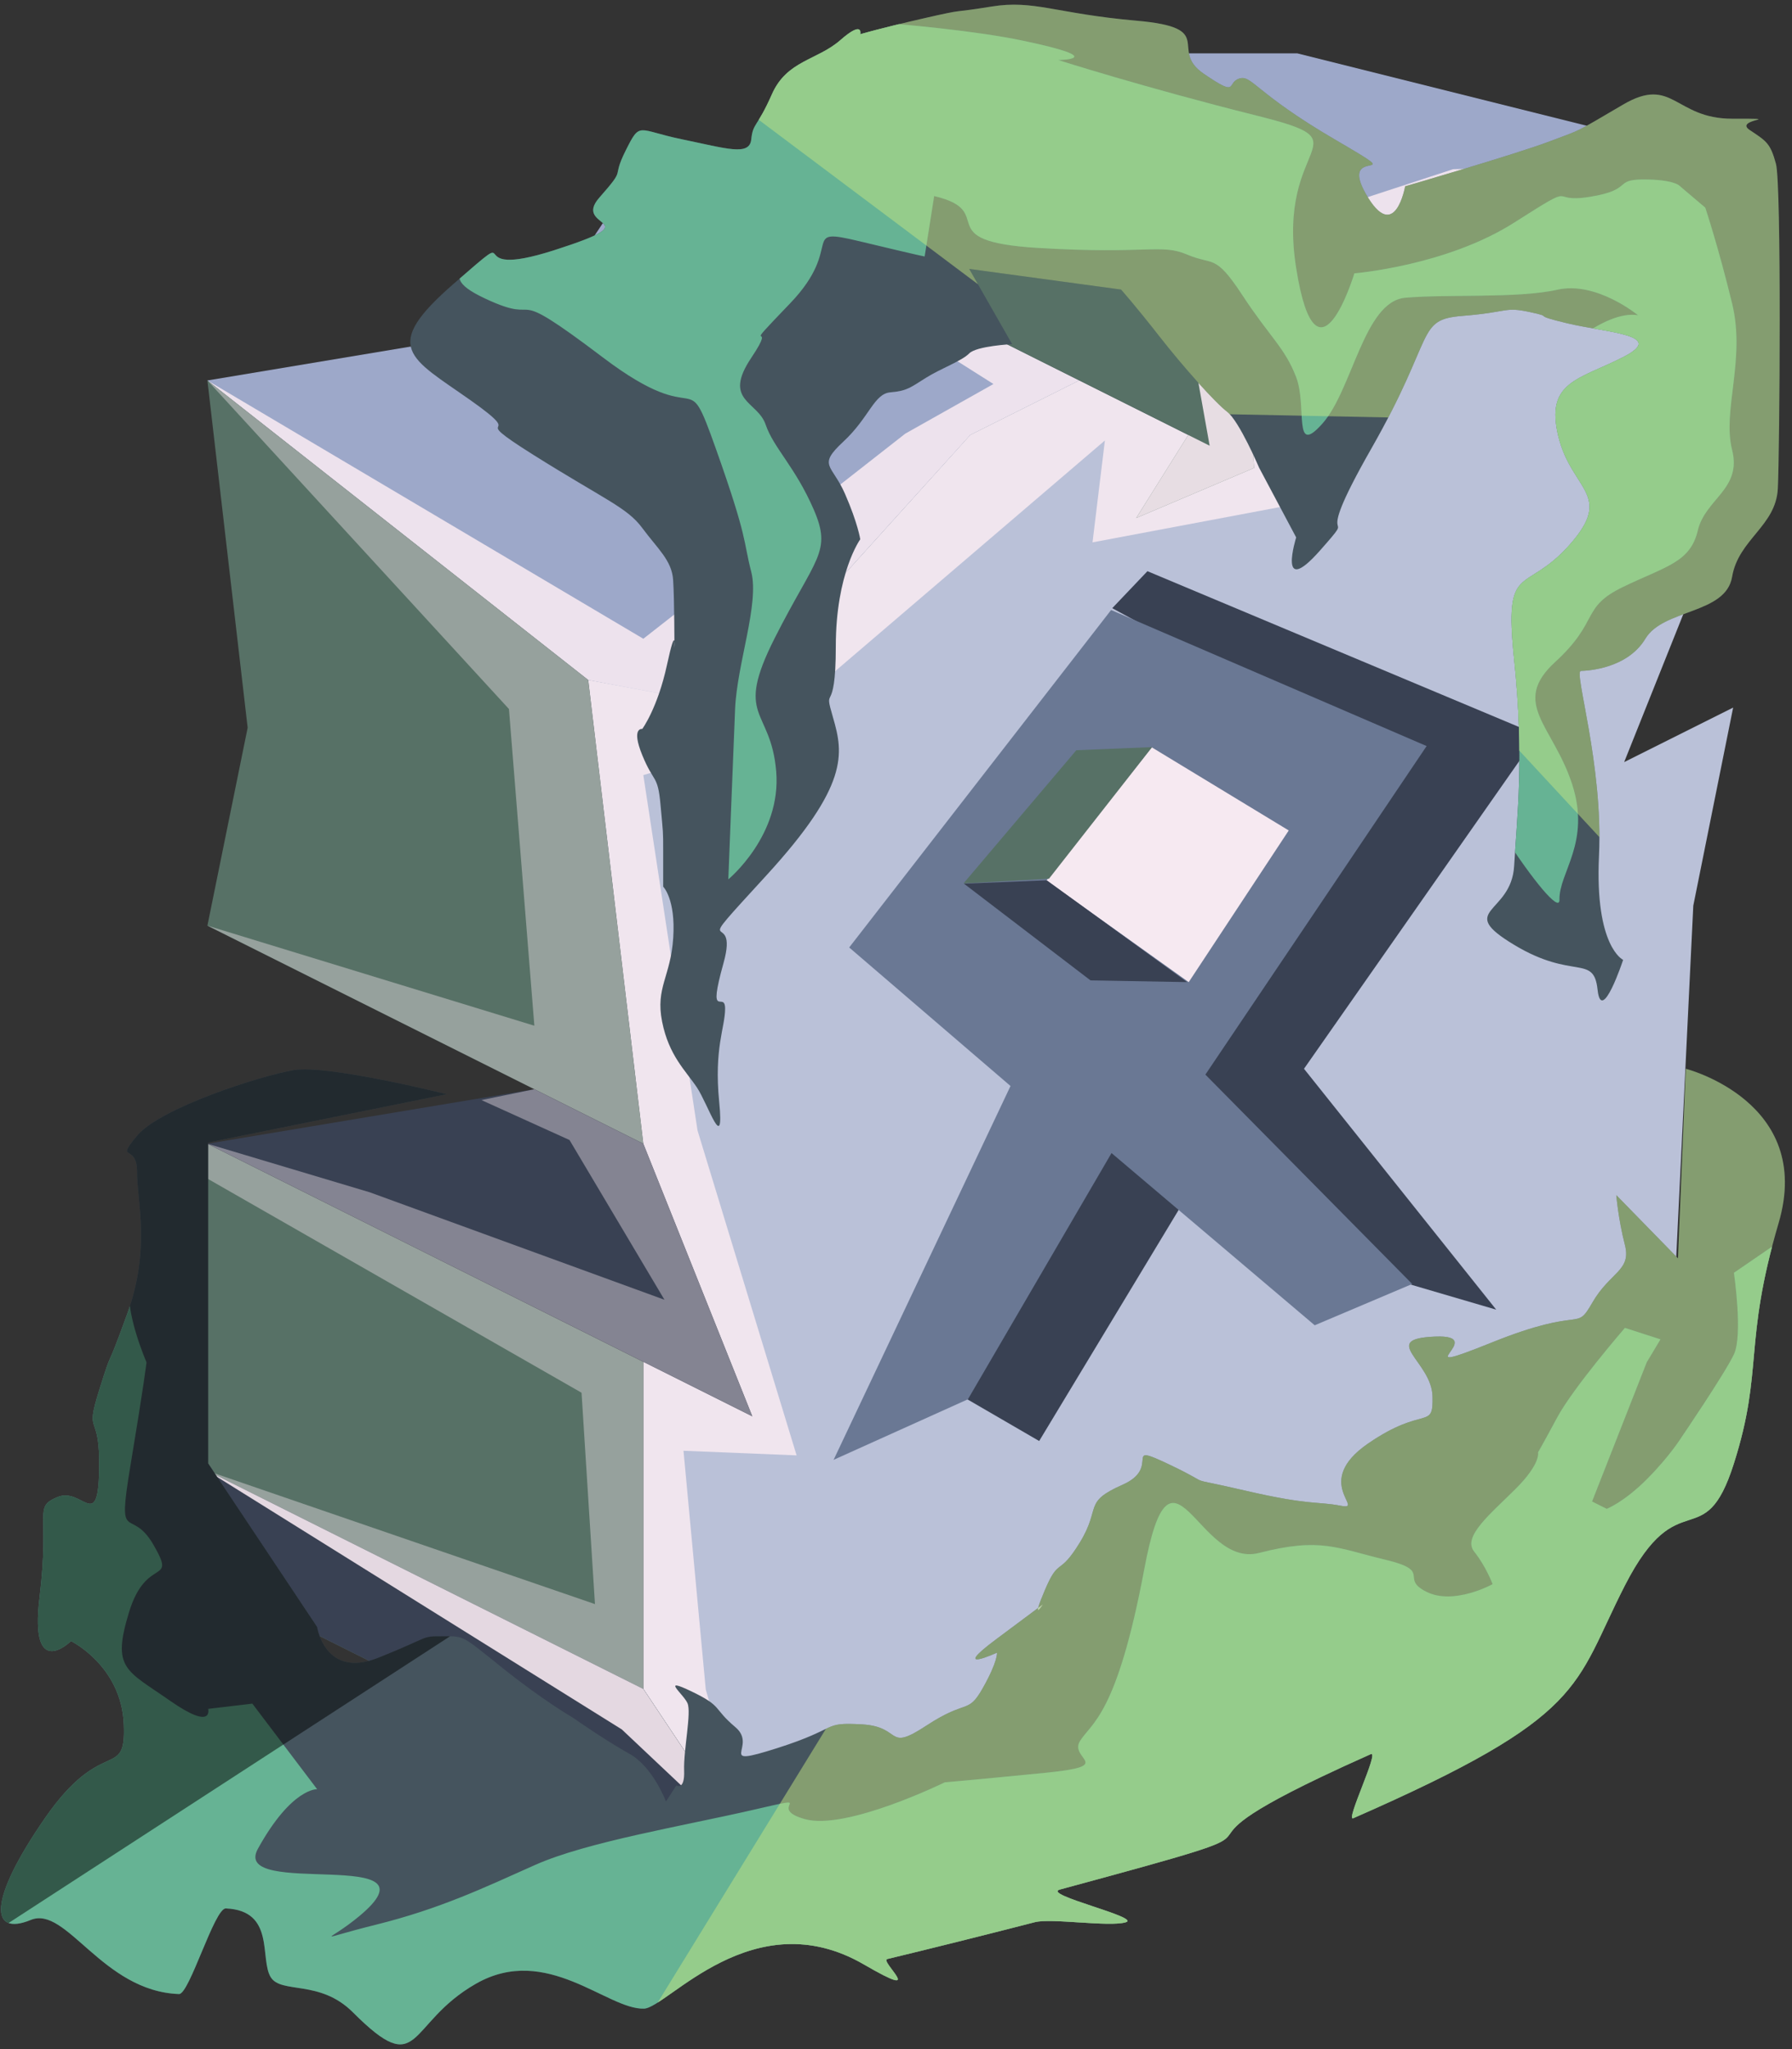 <?xml version="1.0" encoding="UTF-8" standalone="no"?><!DOCTYPE svg PUBLIC "-//W3C//DTD SVG 1.1//EN" "http://www.w3.org/Graphics/SVG/1.1/DTD/svg11.dtd"><svg width="100%" height="100%" viewBox="0 0 84 96" version="1.1" xmlns="http://www.w3.org/2000/svg" xmlns:xlink="http://www.w3.org/1999/xlink" xml:space="preserve" xmlns:serif="http://www.serif.com/" style="fill-rule:evenodd;clip-rule:evenodd;stroke-linejoin:round;stroke-miterlimit:1.414;"><rect x="0" y="0" width="84" height="96" fill="#333333" stroke="none"/><g id="X_Runestone_mossy_2"><g id="F_Runestone_grass_runes_2"><g id="F_Runestone_runes_2"><g><g><path d="M60.807,2.499l20.434,5.108l-20.434,5.109l-20.434,-10.217l20.434,0Z" style="fill:#9da8c9;"/><clipPath id="_clip1"><path d="M60.807,2.499l20.434,5.108l-20.434,5.109l-20.434,-10.217l20.434,0Z"/></clipPath><g clip-path="url(#_clip1)"><path d="M81.241,7.607l-18.481,6.9l-1.279,3.654l-0.674,5.443l-9.595,1.806l0.58,-4.774l-16.527,14.129l-5.109,1.549l2.54,16.645l4.645,15.225l-5.302,-0.216l1.044,11.184l2.182,7.638l-6.118,-5.767l-19.425,-12.113l18.167,6.242l-0.629,-9.903l-17.538,-10.032l0,-1.633l7.619,2.278l13.806,5.032l-4.451,-7.484l-4.129,-1.871l2.481,-0.509l-15.326,-7.663l15.326,4.688l-1.191,-14.838l-14.135,-15.393l20.434,12.102l12.282,-9.612l4.129,-2.323l-16.411,-10.384l26.546,13.274l-1.003,-5.611l0.609,-2.118l-15.935,-10.653l20.434,7.815l7.308,-2.387l13.126,-0.32Z" style="fill:#f6e9f1;fill-opacity:0.9;"/></g><path d="M30.156,7.607l-5.108,7.663l-15.326,2.554l17.852,14.035l6.39,1.254l11.518,-12.734l5.108,-2.555l-20.434,-10.217" style="fill:#9da8c9;"/><clipPath id="_clip2"><path d="M30.156,7.607l-5.108,7.663l-15.326,2.554l17.852,14.035l6.39,1.254l11.518,-12.734l5.108,-2.555l-20.434,-10.217"/></clipPath><g clip-path="url(#_clip2)"><path d="M81.241,7.607l-18.481,6.9l-1.279,3.654l-0.674,5.443l-9.595,1.806l0.58,-4.774l-16.527,14.129l-5.109,1.549l2.54,16.645l4.645,15.225l-5.302,-0.216l1.044,11.184l2.182,7.638l-6.118,-5.767l-19.425,-12.113l18.167,6.242l-0.629,-9.903l-17.538,-10.032l0,-1.633l7.619,2.278l13.806,5.032l-4.451,-7.484l-4.129,-1.871l2.481,-0.509l-15.326,-7.663l15.326,4.688l-1.191,-14.838l-14.135,-15.393l20.434,12.102l12.282,-9.612l4.129,-2.323l-16.411,-10.384l26.546,13.274l-1.003,-5.611l0.609,-2.118l-15.935,-10.653l20.434,7.815l7.308,-2.387l13.126,-0.32Z" style="fill:#f6e9f1;fill-opacity:0.9;"/></g><path d="M81.241,7.607l-20.434,5.109l-5.108,7.663l-5.109,-2.555l-5.108,2.555l-11.469,12.686l-6.44,-1.207l2.583,21.726l5.109,12.771l-5.109,-2.554l0,15.326l5.109,7.663l15.325,-7.663l0,-5.109l5.109,-2.554l5.108,2.554l17.456,-8.728l1.11,-22.857l1.868,-9.283l-5.108,2.554l5.108,-12.771l0,-15.326Z" style="fill:#bac1d8;"/><clipPath id="_clip3"><path d="M81.241,7.607l-20.434,5.109l-5.108,7.663l-5.109,-2.555l-5.108,2.555l-11.469,12.686l-6.44,-1.207l2.583,21.726l5.109,12.771l-5.109,-2.554l0,15.326l5.109,7.663l15.325,-7.663l0,-5.109l5.109,-2.554l5.108,2.554l17.456,-8.728l1.11,-22.857l1.868,-9.283l-5.108,2.554l5.108,-12.771l0,-15.326Z"/></clipPath><g clip-path="url(#_clip3)"><path d="M81.241,7.607l-18.481,6.9l-1.279,3.654l-0.674,5.443l-9.595,1.806l0.58,-4.774l-16.527,14.129l-5.109,1.549l2.54,16.645l4.645,15.225l-5.302,-0.216l1.044,11.184l2.182,7.638l-6.118,-5.767l-19.425,-12.113l18.167,6.242l-0.629,-9.903l-17.538,-10.032l0,-1.633l7.619,2.278l13.806,5.032l-4.451,-7.484l-4.129,-1.871l2.481,-0.509l-15.326,-7.663l15.326,4.688l-1.191,-14.838l-14.135,-15.393l20.434,12.102l12.282,-9.612l4.129,-2.323l-16.411,-10.384l26.546,13.274l-1.003,-5.611l0.609,-2.118l-15.935,-10.653l20.434,7.815l7.308,-2.387l13.126,-0.32Z" style="fill:#f6e9f1;fill-opacity:0.9;"/></g><path d="M9.722,17.824l17.852,14.035l2.582,21.725l-20.434,-10.217l1.887,-9.273l-1.887,-16.27Z" style="fill:#577166;"/><clipPath id="_clip4"><path d="M9.722,17.824l17.852,14.035l2.582,21.725l-20.434,-10.217l1.887,-9.273l-1.887,-16.27Z"/></clipPath><g clip-path="url(#_clip4)"><path d="M81.241,7.607l-18.481,6.9l-1.279,3.654l-0.674,5.443l-9.595,1.806l0.58,-4.774l-16.527,14.129l-5.109,1.549l2.54,16.645l4.645,15.225l-5.302,-0.216l1.044,11.184l2.182,7.638l-6.118,-5.767l-19.425,-12.113l18.167,6.242l-0.629,-9.903l-17.538,-10.032l0,-1.633l7.619,2.278l13.806,5.032l-4.451,-7.484l-4.129,-1.871l2.481,-0.509l-15.326,-7.663l15.326,4.688l-1.191,-14.838l-14.135,-15.393l20.434,12.102l12.282,-9.612l4.129,-2.323l-16.411,-10.384l26.546,13.274l-1.003,-5.611l0.609,-2.118l-15.935,-10.653l20.434,7.815l7.308,-2.387l13.126,-0.32Z" style="fill:#f6e9f1;fill-opacity:0.4;"/></g><path d="M35.265,86.79l-20.435,-10.217l-5.108,-7.663l0,-15.326l20.434,10.217l0,15.326l5.109,7.663Z" style="fill:#577166;"/><clipPath id="_clip5"><path d="M35.265,86.79l-20.435,-10.217l-5.108,-7.663l0,-15.326l20.434,10.217l0,15.326l5.109,7.663Z"/></clipPath><g clip-path="url(#_clip5)"><path d="M81.241,7.607l-18.481,6.9l-1.279,3.654l-0.674,5.443l-9.595,1.806l0.58,-4.774l-16.527,14.129l-5.109,1.549l2.54,16.645l4.645,15.225l-5.302,-0.216l1.044,11.184l2.182,7.638l-6.118,-5.767l-19.425,-12.113l18.167,6.242l-0.629,-9.903l-17.538,-10.032l0,-1.633l7.619,2.278l13.806,5.032l-4.451,-7.484l-4.129,-1.871l2.481,-0.509l-15.326,-7.663l15.326,4.688l-1.191,-14.838l-14.135,-15.393l20.434,12.102l12.282,-9.612l4.129,-2.323l-16.411,-10.384l26.546,13.274l-1.003,-5.611l0.609,-2.118l-15.935,-10.653l20.434,7.815l7.308,-2.387l13.126,-0.32Z" style="fill:#f6e9f1;fill-opacity:0.4;"/></g><path d="M9.722,43.367l15.326,7.663l-15.326,2.554l25.543,12.771l-5.109,-12.771l-20.434,-10.217Z" style="fill:#394153;"/><clipPath id="_clip6"><path d="M9.722,43.367l15.326,7.663l-15.326,2.554l25.543,12.771l-5.109,-12.771l-20.434,-10.217Z"/></clipPath><g clip-path="url(#_clip6)"><path d="M81.241,7.607l-18.481,6.9l-1.279,3.654l-0.674,5.443l-9.595,1.806l0.58,-4.774l-16.527,14.129l-5.109,1.549l2.54,16.645l4.645,15.225l-5.302,-0.216l1.044,11.184l2.182,7.638l-6.118,-5.767l-19.425,-12.113l18.167,6.242l-0.629,-9.903l-17.538,-10.032l0,-1.633l7.619,2.278l13.806,5.032l-4.451,-7.484l-4.129,-1.871l2.481,-0.509l-15.326,-7.663l15.326,4.688l-1.191,-14.838l-14.135,-15.393l20.434,12.102l12.282,-9.612l4.129,-2.323l-16.411,-10.384l26.546,13.274l-1.003,-5.611l0.609,-2.118l-15.935,-10.653l20.434,7.815l7.308,-2.387l13.126,-0.32Z" style="fill:#f6e9f1;fill-opacity:0.4;"/></g><path d="M9.722,68.91l20.434,10.217l5.109,7.663l-20.435,-10.217l-5.108,-7.663Z" style="fill:#394153;"/><clipPath id="_clip7"><path d="M9.722,68.91l20.434,10.217l5.109,7.663l-20.435,-10.217l-5.108,-7.663Z"/></clipPath><g clip-path="url(#_clip7)"><path d="M81.241,7.607l-18.481,6.9l-1.279,3.654l-0.674,5.443l-9.595,1.806l0.58,-4.774l-16.527,14.129l-5.109,1.549l2.54,16.645l4.645,15.225l-5.302,-0.216l1.044,11.184l2.182,7.638l-6.118,-5.767l-19.425,-12.113l18.167,6.242l-0.629,-9.903l-17.538,-10.032l0,-1.633l7.619,2.278l13.806,5.032l-4.451,-7.484l-4.129,-1.871l2.481,-0.509l-15.326,-7.663l15.326,4.688l-1.191,-14.838l-14.135,-15.393l20.434,12.102l12.282,-9.612l4.129,-2.323l-16.411,-10.384l26.546,13.274l-1.003,-5.611l0.609,-2.118l-15.935,-10.653l20.434,7.815l7.308,-2.387l13.126,-0.32Z" style="fill:#f6e9f1;fill-opacity:0.9;"/></g><path d="M40.373,2.499l-5.108,7.663l20.434,10.217l-2.438,3.889l5.526,-2.345l-0.435,-5.326l2.455,-3.881l-20.434,-10.217Z" style="fill:#577166;"/><clipPath id="_clip8"><path d="M40.373,2.499l-5.108,7.663l20.434,10.217l-2.438,3.889l5.526,-2.345l-0.435,-5.326l2.455,-3.881l-20.434,-10.217Z"/></clipPath><g clip-path="url(#_clip8)"><path d="M81.241,7.607l-18.481,6.9l-1.279,3.654l-0.674,5.443l-9.595,1.806l0.58,-4.774l-16.527,14.129l-5.109,1.549l2.54,16.645l4.645,15.225l-5.302,-0.216l1.044,11.184l2.182,7.638l-6.118,-5.767l-19.425,-12.113l18.167,6.242l-0.629,-9.903l-17.538,-10.032l0,-1.633l7.619,2.278l13.806,5.032l-4.451,-7.484l-4.129,-1.871l2.481,-0.509l-15.326,-7.663l15.326,4.688l-1.191,-14.838l-14.135,-15.393l20.434,12.102l12.282,-9.612l4.129,-2.323l-16.411,-10.384l26.546,13.274l-1.003,-5.611l0.609,-2.118l-15.935,-10.653l20.434,7.815l7.308,-2.387l13.126,-0.32Z" style="fill:#f6e9f1;fill-opacity:0.9;"/></g></g></g></g><path d="M79.021,50.072c0,0 6.024,1.536 4.352,7.225c-1.672,5.688 -0.692,6.841 -2.096,11.264c-1.404,4.424 -2.576,0.768 -5.109,5.714c-2.445,4.777 -1.717,6.083 -12.733,10.908c-0.391,0.172 1.248,-3.192 0.821,-3.002c-0.898,0.399 -1.669,0.754 -2.331,1.07c-8.523,4.067 0.852,1.734 -12.241,5.273c-0.883,0.239 3.879,1.316 3.075,1.538c-0.803,0.223 -3.476,-0.207 -4.251,-0.008c-2.579,0.663 -4.884,1.237 -6.919,1.727c-0.37,0.09 1.938,2.016 -1.083,0.259c-5.189,-3.018 -9.235,2.024 -10.314,2.064c-1.717,0.063 -4.565,-3.053 -7.872,-1.172c-3.307,1.881 -2.554,4.569 -5.78,1.343c-1.544,-1.544 -3.353,-0.852 -3.846,-1.639c-0.537,-0.858 0.226,-3.128 -2.108,-3.226c-0.532,-0.023 -1.71,4.028 -2.194,4.011c-3.598,-0.129 -5.277,-4.159 -6.947,-3.473c-1.894,0.779 -2.04,-0.866 0.667,-4.775c2.708,-3.909 3.812,-1.699 3.69,-4.417c-0.122,-2.718 -2.473,-3.872 -2.473,-3.872c0,0 -1.965,1.936 -1.474,-2.057c0.491,-3.993 -0.318,-4.202 0.839,-4.689c1.158,-0.487 1.892,1.664 1.955,-1.239c0.063,-2.903 -0.708,-1.506 0,-3.764c0.708,-2.258 0.201,-0.492 1.315,-3.579c1.114,-3.087 0.451,-5.273 0.46,-6.653c0.008,-1.38 -1.067,-0.413 0.008,-1.703c1.076,-1.29 5.754,-2.798 7.34,-3.066c1.585,-0.267 7.176,1.13 7.176,1.13l-11.19,2.263l0,15.034l5.108,7.663c0,0 0.364,2.442 2.875,1.438c2.512,-1.004 1.961,-1.004 3.007,-1.004c1.046,0 0.881,-0.055 2.808,1.486c1.927,1.542 3.276,2.314 3.276,2.314c0,0 1.568,1.099 2.67,1.705c1.101,0.606 1.716,2.237 1.716,2.237l0.486,-0.751c0,0 0.4,0.25 0.365,-0.701c-0.035,-0.95 0.35,-2.712 0.158,-3.152c-0.193,-0.441 -1.294,-1.266 0.192,-0.551c1.487,0.716 0.969,0.76 2.054,1.674c1.084,0.914 -1.019,1.927 1.96,0.98c2.978,-0.947 2.056,-1.222 3.976,-1.112c1.92,0.11 1.094,1.321 3.021,0.055c1.927,-1.266 1.927,-0.496 2.643,-1.762c0.715,-1.266 0.66,-1.652 0.66,-1.652c0,0 -2.242,1.017 -0.048,-0.62l2.195,-1.637c0,0 -0.569,0.899 0.101,-0.679c0.67,-1.578 0.638,-0.587 1.645,-2.239c1.007,-1.651 0.122,-1.864 1.996,-2.693c1.874,-0.83 -0.108,-2.041 2.204,-0.94c2.312,1.101 0.378,0.481 3.492,1.204c3.114,0.723 3.39,0.503 4.546,0.723c1.156,0.22 -1.377,-1.101 1.266,-2.918c2.643,-1.817 3.065,-0.587 3.019,-2.221c-0.046,-1.633 -2.523,-2.679 0.119,-2.789c2.643,-0.11 -1.705,2.033 2.671,0.273c4.376,-1.759 3.88,-0.438 4.706,-1.869c0.826,-1.432 1.836,-1.487 1.523,-2.698c-0.312,-1.211 -0.404,-2.333 -0.404,-2.333l2.892,2.961l0.365,-8.881Z" style="fill:#45545e;"/><clipPath id="_clip9"><path d="M79.021,50.072c0,0 6.024,1.536 4.352,7.225c-1.672,5.688 -0.692,6.841 -2.096,11.264c-1.404,4.424 -2.576,0.768 -5.109,5.714c-2.445,4.777 -1.717,6.083 -12.733,10.908c-0.391,0.172 1.248,-3.192 0.821,-3.002c-0.898,0.399 -1.669,0.754 -2.331,1.07c-8.523,4.067 0.852,1.734 -12.241,5.273c-0.883,0.239 3.879,1.316 3.075,1.538c-0.803,0.223 -3.476,-0.207 -4.251,-0.008c-2.579,0.663 -4.884,1.237 -6.919,1.727c-0.37,0.09 1.938,2.016 -1.083,0.259c-5.189,-3.018 -9.235,2.024 -10.314,2.064c-1.717,0.063 -4.565,-3.053 -7.872,-1.172c-3.307,1.881 -2.554,4.569 -5.78,1.343c-1.544,-1.544 -3.353,-0.852 -3.846,-1.639c-0.537,-0.858 0.226,-3.128 -2.108,-3.226c-0.532,-0.023 -1.71,4.028 -2.194,4.011c-3.598,-0.129 -5.277,-4.159 -6.947,-3.473c-1.894,0.779 -2.04,-0.866 0.667,-4.775c2.708,-3.909 3.812,-1.699 3.69,-4.417c-0.122,-2.718 -2.473,-3.872 -2.473,-3.872c0,0 -1.965,1.936 -1.474,-2.057c0.491,-3.993 -0.318,-4.202 0.839,-4.689c1.158,-0.487 1.892,1.664 1.955,-1.239c0.063,-2.903 -0.708,-1.506 0,-3.764c0.708,-2.258 0.201,-0.492 1.315,-3.579c1.114,-3.087 0.451,-5.273 0.46,-6.653c0.008,-1.38 -1.067,-0.413 0.008,-1.703c1.076,-1.29 5.754,-2.798 7.34,-3.066c1.585,-0.267 7.176,1.13 7.176,1.13l-11.19,2.263l0,15.034l5.108,7.663c0,0 0.364,2.442 2.875,1.438c2.512,-1.004 1.961,-1.004 3.007,-1.004c1.046,0 0.881,-0.055 2.808,1.486c1.927,1.542 3.276,2.314 3.276,2.314c0,0 1.568,1.099 2.67,1.705c1.101,0.606 1.716,2.237 1.716,2.237l0.486,-0.751c0,0 0.4,0.25 0.365,-0.701c-0.035,-0.95 0.35,-2.712 0.158,-3.152c-0.193,-0.441 -1.294,-1.266 0.192,-0.551c1.487,0.716 0.969,0.76 2.054,1.674c1.084,0.914 -1.019,1.927 1.96,0.98c2.978,-0.947 2.056,-1.222 3.976,-1.112c1.92,0.11 1.094,1.321 3.021,0.055c1.927,-1.266 1.927,-0.496 2.643,-1.762c0.715,-1.266 0.66,-1.652 0.66,-1.652c0,0 -2.242,1.017 -0.048,-0.62l2.195,-1.637c0,0 -0.569,0.899 0.101,-0.679c0.67,-1.578 0.638,-0.587 1.645,-2.239c1.007,-1.651 0.122,-1.864 1.996,-2.693c1.874,-0.83 -0.108,-2.041 2.204,-0.94c2.312,1.101 0.378,0.481 3.492,1.204c3.114,0.723 3.39,0.503 4.546,0.723c1.156,0.22 -1.377,-1.101 1.266,-2.918c2.643,-1.817 3.065,-0.587 3.019,-2.221c-0.046,-1.633 -2.523,-2.679 0.119,-2.789c2.643,-0.11 -1.705,2.033 2.671,0.273c4.376,-1.759 3.88,-0.438 4.706,-1.869c0.826,-1.432 1.836,-1.487 1.523,-2.698c-0.312,-1.211 -0.404,-2.333 -0.404,-2.333l2.892,2.961l0.365,-8.881Z"/></clipPath><g clip-path="url(#_clip9)"><path d="M85.571,38.08l18.329,50.032l-68.039,22.175l-11.592,-5.797l28.829,-46.887l32.473,-19.523" style="fill:#c4e783;fill-opacity:0.5;"/><path d="M87.62,53.824l-4.555,4.581l-1.788,1.225c0,0 0.431,2.914 0,3.823c-0.431,0.909 -2.455,3.881 -2.455,3.881c0,0 -0.557,0.898 -1.632,1.974c-1.076,1.075 -1.874,1.381 -1.874,1.381l-0.688,-0.344l2.562,-6.521l0.645,-1.075l-1.667,-0.538c0,0 -2.419,2.796 -3.172,4.194c-0.753,1.397 -0.901,1.639 -0.901,1.639c0,0 0.147,0.511 -1.035,1.694c-1.182,1.183 -2.522,2.249 -1.959,2.952c0.562,0.704 0.866,1.527 0.866,1.527c0,0 -1.81,1.005 -3.1,0.36c-1.29,-0.646 0.323,-0.968 -1.935,-1.506c-2.258,-0.537 -3.018,-1.061 -5.918,-0.315c-2.899,0.745 -4.082,-6.136 -5.373,0.745c-1.29,6.882 -2.482,7.205 -3.015,8.065c-0.533,0.86 1.737,1.159 -1.656,1.493c-3.393,0.335 -4.683,0.442 -4.683,0.442c0,0 -4.619,2.268 -6.557,1.725c-1.938,-0.542 0.842,-1.187 -2.43,-0.434c-3.271,0.752 -7.808,1.505 -10.217,2.58c-2.409,1.075 -4.448,2.051 -7.461,2.8c-3.013,0.748 -2.275,0.839 -0.785,-0.397c4.038,-3.353 -6.058,-0.789 -4.748,-3.16c1.582,-2.862 2.777,-2.791 2.777,-2.791l-3.037,-4.01l-2.071,0.246c0,0 0.272,1.057 -1.793,-0.385c-2.065,-1.443 -2.731,-1.484 -1.914,-4.152c0.817,-2.667 2.246,-1.225 1.155,-3.129c-1.091,-1.903 -1.736,0.14 -1.091,-3.731c0.645,-3.871 0.753,-4.839 0.753,-4.839c0,0 -1.078,-2.477 -0.754,-3.658c0.324,-1.181 0.431,-2.148 0.431,-2.148l-4.542,1.557l2.646,-6.074l0,-0.86c0,0 -6.599,-2.903 -7.566,0.753c-0.968,3.656 -3.216,4.065 -1.232,13.323c1.984,9.257 2.573,10.123 1.311,15.981c-1.262,5.857 -3.843,9.62 -0.832,10.911c3.011,1.29 0.323,2.258 11.72,2.903c11.398,0.645 59.587,-4.12 59.587,-4.12l22.993,-25.342l-3.01,-13.226" style="fill:#66b394;"/><clipPath id="_clip10"><path d="M87.62,53.824l-4.555,4.581l-1.788,1.225c0,0 0.431,2.914 0,3.823c-0.431,0.909 -2.455,3.881 -2.455,3.881c0,0 -0.557,0.898 -1.632,1.974c-1.076,1.075 -1.874,1.381 -1.874,1.381l-0.688,-0.344l2.562,-6.521l0.645,-1.075l-1.667,-0.538c0,0 -2.419,2.796 -3.172,4.194c-0.753,1.397 -0.901,1.639 -0.901,1.639c0,0 0.147,0.511 -1.035,1.694c-1.182,1.183 -2.522,2.249 -1.959,2.952c0.562,0.704 0.866,1.527 0.866,1.527c0,0 -1.81,1.005 -3.1,0.36c-1.29,-0.646 0.323,-0.968 -1.935,-1.506c-2.258,-0.537 -3.018,-1.061 -5.918,-0.315c-2.899,0.745 -4.082,-6.136 -5.373,0.745c-1.29,6.882 -2.482,7.205 -3.015,8.065c-0.533,0.86 1.737,1.159 -1.656,1.493c-3.393,0.335 -4.683,0.442 -4.683,0.442c0,0 -4.619,2.268 -6.557,1.725c-1.938,-0.542 0.842,-1.187 -2.43,-0.434c-3.271,0.752 -7.808,1.505 -10.217,2.58c-2.409,1.075 -4.448,2.051 -7.461,2.8c-3.013,0.748 -2.275,0.839 -0.785,-0.397c4.038,-3.353 -6.058,-0.789 -4.748,-3.16c1.582,-2.862 2.777,-2.791 2.777,-2.791l-3.037,-4.01l-2.071,0.246c0,0 0.272,1.057 -1.793,-0.385c-2.065,-1.443 -2.731,-1.484 -1.914,-4.152c0.817,-2.667 2.246,-1.225 1.155,-3.129c-1.091,-1.903 -1.736,0.14 -1.091,-3.731c0.645,-3.871 0.753,-4.839 0.753,-4.839c0,0 -1.078,-2.477 -0.754,-3.658c0.324,-1.181 0.431,-2.148 0.431,-2.148l-4.542,1.557l2.646,-6.074l0,-0.86c0,0 -6.599,-2.903 -7.566,0.753c-0.968,3.656 -3.216,4.065 -1.232,13.323c1.984,9.257 2.573,10.123 1.311,15.981c-1.262,5.857 -3.843,9.62 -0.832,10.911c3.011,1.29 0.323,2.258 11.72,2.903c11.398,0.645 59.587,-4.12 59.587,-4.12l22.993,-25.342l-3.01,-13.226"/></clipPath><g clip-path="url(#_clip10)"><path d="M85.571,38.08l18.329,50.032l-68.039,22.175l-11.592,-5.797l28.829,-46.887l32.473,-19.523" style="fill:#c4e783;fill-opacity:0.5;"/></g><path d="M29.377,71.285l-34.27,22.244l-1.489,-52.229l38.658,5.892l-2.899,24.093" style="fill-opacity:0.5;"/></g></g><g><path d="M60.188,48.899l9.948,12.459l-4.348,-1.275l-12.119,-9.901l6.519,-1.283Z" style="fill:#394153;"/><path d="M52.1,50.54l13.868,-15.94l6.083,-0.139l-10.988,15.699l-8.963,0.38Z" style="fill:#394153;"/><path d="M52.136,28.493l1.65,-1.733l18.272,7.657l-7.559,0.789l-12.363,-6.713Z" style="fill:#394153;"/><path d="M55.328,56.554l-3.645,-2.964l-8.161,10.91l5.189,3.011l6.617,-10.957Z" style="fill:#394153;"/><path d="M39.083,68.42l6.159,-2.81l3.313,1.936l-4.813,2.65l-4.659,-1.776Z" style="fill:none;"/><path d="M61.625,62.097l4.003,1.649l4.534,-2.321l-4.159,-1.166l-4.378,1.838Z" style="fill:none;"/><path d="M52.103,54.021l9.524,8.068l4.57,-1.935l-9.695,-9.809l10.371,-15.392l-14.79,-6.374l-12.277,15.81l7.562,6.49l-8.293,17.514l6.296,-2.837l6.732,-11.535Z" style="fill:#6a7894;"/><g><path d="M53.987,35.011l6.423,3.896l-4.689,7.106l-6.669,-4.761l4.935,-6.241Z" style="fill:#f6e9f1;"/><path d="M54.005,35.002l-3.552,0.145l-5.289,6.24l4.006,-0.218l4.835,-6.167Z" style="fill:#577166;"/><path d="M45.186,41.399l3.881,-0.157l6.577,4.769l-4.525,-0.079l-5.933,-4.533Z" style="fill:#394153;"/></g></g><path d="M76.084,44.969c0,0 -1.332,-0.602 -1.131,-4.875c0.202,-4.273 -1.197,-8.653 -0.849,-8.662c0.347,-0.009 2.185,-0.115 3.025,-1.513c0.84,-1.399 3.767,-1.135 4.063,-2.894c0.296,-1.759 2.055,-2.375 2.143,-4.134c0.088,-1.76 0.176,-14.25 -0.088,-15.218c-0.264,-0.967 -0.44,-1.055 -1.231,-1.583c-0.792,-0.528 1.871,-0.528 -0.824,-0.528c-2.695,0 -2.772,-2.03 -5.108,-0.663c-2.337,1.367 -1.88,1.137 -3.472,1.736c-1.591,0.599 -6.746,2.094 -6.746,2.094c0,0 -0.481,2.739 -1.841,0.358c-1.361,-2.381 2.345,-0.335 -1.443,-2.546c-3.788,-2.21 -3.905,-3.06 -4.506,-2.855c-0.602,0.205 0.014,0.909 -1.657,-0.235c-1.671,-1.143 0.687,-2.145 -3.131,-2.48c-3.818,-0.335 -4.809,-0.991 -6.821,-0.663c-2.011,0.328 -1.083,0.073 -3.174,0.552c-2.091,0.48 -2.969,0.744 -2.969,0.744c0,0 0.162,-0.681 -0.931,0.275c-1.094,0.956 -2.506,0.947 -3.208,2.535c-0.701,1.588 -0.887,1.324 -0.97,2.116c-0.083,0.791 -1.143,0.43 -3.252,-0.005c-2.109,-0.435 -1.937,-0.865 -2.639,0.537c-0.701,1.403 0.091,0.699 -1.229,2.195c-1.319,1.495 2.551,0.967 -2.111,2.463c-4.662,1.495 -1.194,-1.482 -4.687,1.546c-3.493,3.028 -2.089,3.474 0.771,5.494c2.861,2.02 -0.431,0.436 2.93,2.547c3.361,2.111 4.393,2.463 5.109,3.431c0.715,0.967 1.383,1.512 1.445,2.427c0.062,0.915 0.062,3.202 0.062,3.202c0,0 0.088,-1.231 -0.352,0.792c-0.44,2.023 -1.155,2.991 -1.155,2.991c0,0 -0.54,-0.088 0,1.231c0.539,1.32 0.725,0.9 0.852,2.297c0.127,1.398 0.127,1.222 0.127,2.189c0,0.968 0,1.672 0,1.672c0,0 0.591,0.577 0.471,2.399c-0.119,1.823 -0.837,2.322 -0.522,3.92c0.315,1.597 1.106,2.301 1.634,3.092c0.528,0.792 1.293,3.202 1.043,0.678c-0.251,-2.525 0.277,-3.492 0.277,-4.372c0,-0.88 -0.852,0.648 -0.074,-2.139c0.777,-2.787 -1.863,0.12 2.008,-4.104c3.871,-4.224 3.617,-5.699 3.129,-7.381c-0.489,-1.681 0.126,0.078 0.126,-3.353c0,-3.43 1.146,-5.013 1.146,-5.013c0,0 -0.108,-0.74 -0.715,-2.13c-0.607,-1.389 -1.31,-1.301 -0.079,-2.444c1.232,-1.144 1.433,-2.25 2.212,-2.312c0.779,-0.063 0.955,-0.239 1.659,-0.679c0.703,-0.44 1.688,-0.792 2.031,-1.144c0.344,-0.351 2.012,-0.435 2.012,-0.435l-2.012,-3.523l7.117,0.967c0,0 0.703,0.791 1.802,2.199c1.1,1.408 2.6,3.089 3.17,3.524c0.569,0.435 1.499,2.621 1.499,2.621l1.738,3.268c0,0 -0.909,2.902 1.115,0.615c2.023,-2.287 -0.641,0.566 2.406,-4.774c3.047,-5.341 2.08,-6.045 4.279,-6.221c2.199,-0.176 1.935,-0.44 3.166,-0.176c1.232,0.264 -0.088,0.088 1.759,0.528c1.848,0.44 4.673,0.528 2.601,1.583c-2.073,1.056 -3.656,1.144 -3.04,3.695c0.615,2.551 2.638,2.727 0.527,5.102c-2.111,2.374 -3.081,0.703 -2.596,5.365c0.485,4.662 0.13,7.389 0,9.676c-0.13,2.287 -2.772,2.023 0,3.694c2.772,1.672 3.73,0.42 3.911,2.101c0.181,1.682 1.198,-1.397 1.198,-1.397Z" style="fill:#45545e;"/><clipPath id="_clip11"><path d="M76.084,44.969c0,0 -1.332,-0.602 -1.131,-4.875c0.202,-4.273 -1.197,-8.653 -0.849,-8.662c0.347,-0.009 2.185,-0.115 3.025,-1.513c0.84,-1.399 3.767,-1.135 4.063,-2.894c0.296,-1.759 2.055,-2.375 2.143,-4.134c0.088,-1.76 0.176,-14.25 -0.088,-15.218c-0.264,-0.967 -0.44,-1.055 -1.231,-1.583c-0.792,-0.528 1.871,-0.528 -0.824,-0.528c-2.695,0 -2.772,-2.03 -5.108,-0.663c-2.337,1.367 -1.88,1.137 -3.472,1.736c-1.591,0.599 -6.746,2.094 -6.746,2.094c0,0 -0.481,2.739 -1.841,0.358c-1.361,-2.381 2.345,-0.335 -1.443,-2.546c-3.788,-2.21 -3.905,-3.06 -4.506,-2.855c-0.602,0.205 0.014,0.909 -1.657,-0.235c-1.671,-1.143 0.687,-2.145 -3.131,-2.48c-3.818,-0.335 -4.809,-0.991 -6.821,-0.663c-2.011,0.328 -1.083,0.073 -3.174,0.552c-2.091,0.48 -2.969,0.744 -2.969,0.744c0,0 0.162,-0.681 -0.931,0.275c-1.094,0.956 -2.506,0.947 -3.208,2.535c-0.701,1.588 -0.887,1.324 -0.97,2.116c-0.083,0.791 -1.143,0.43 -3.252,-0.005c-2.109,-0.435 -1.937,-0.865 -2.639,0.537c-0.701,1.403 0.091,0.699 -1.229,2.195c-1.319,1.495 2.551,0.967 -2.111,2.463c-4.662,1.495 -1.194,-1.482 -4.687,1.546c-3.493,3.028 -2.089,3.474 0.771,5.494c2.861,2.02 -0.431,0.436 2.93,2.547c3.361,2.111 4.393,2.463 5.109,3.431c0.715,0.967 1.383,1.512 1.445,2.427c0.062,0.915 0.062,3.202 0.062,3.202c0,0 0.088,-1.231 -0.352,0.792c-0.44,2.023 -1.155,2.991 -1.155,2.991c0,0 -0.54,-0.088 0,1.231c0.539,1.32 0.725,0.9 0.852,2.297c0.127,1.398 0.127,1.222 0.127,2.189c0,0.968 0,1.672 0,1.672c0,0 0.591,0.577 0.471,2.399c-0.119,1.823 -0.837,2.322 -0.522,3.92c0.315,1.597 1.106,2.301 1.634,3.092c0.528,0.792 1.293,3.202 1.043,0.678c-0.251,-2.525 0.277,-3.492 0.277,-4.372c0,-0.88 -0.852,0.648 -0.074,-2.139c0.777,-2.787 -1.863,0.12 2.008,-4.104c3.871,-4.224 3.617,-5.699 3.129,-7.381c-0.489,-1.681 0.126,0.078 0.126,-3.353c0,-3.43 1.146,-5.013 1.146,-5.013c0,0 -0.108,-0.74 -0.715,-2.13c-0.607,-1.389 -1.31,-1.301 -0.079,-2.444c1.232,-1.144 1.433,-2.25 2.212,-2.312c0.779,-0.063 0.955,-0.239 1.659,-0.679c0.703,-0.44 1.688,-0.792 2.031,-1.144c0.344,-0.351 2.012,-0.435 2.012,-0.435l-2.012,-3.523l7.117,0.967c0,0 0.703,0.791 1.802,2.199c1.1,1.408 2.6,3.089 3.17,3.524c0.569,0.435 1.499,2.621 1.499,2.621l1.738,3.268c0,0 -0.909,2.902 1.115,0.615c2.023,-2.287 -0.641,0.566 2.406,-4.774c3.047,-5.341 2.08,-6.045 4.279,-6.221c2.199,-0.176 1.935,-0.44 3.166,-0.176c1.232,0.264 -0.088,0.088 1.759,0.528c1.848,0.44 4.673,0.528 2.601,1.583c-2.073,1.056 -3.656,1.144 -3.04,3.695c0.615,2.551 2.638,2.727 0.527,5.102c-2.111,2.374 -3.081,0.703 -2.596,5.365c0.485,4.662 0.13,7.389 0,9.676c-0.13,2.287 -2.772,2.023 0,3.694c2.772,1.672 3.73,0.42 3.911,2.101c0.181,1.682 1.198,-1.397 1.198,-1.397Z"/></clipPath><g clip-path="url(#_clip11)"><path d="M56.873,-3.067l31.039,5.842l-2.786,37.297l-5.656,4.002l-9.704,-10.474l-2.648,-14.001l-13.255,-0.267l-20.451,-15.334l13.397,-13.736l10.064,6.671Z" style="fill:#c4e783;fill-opacity:0.5;"/><path d="M73.1,42.151c-0.026,-1.285 1.481,-2.667 0.595,-5.407c-0.885,-2.739 -2.908,-3.794 -0.797,-5.729c2.111,-1.936 1.182,-2.551 3.186,-3.519c2.003,-0.968 3.147,-1.143 3.499,-2.639c0.352,-1.495 2.075,-1.935 1.609,-3.782c-0.466,-1.847 0.642,-4.222 0,-6.861c-0.642,-2.639 -1.257,-4.486 -1.257,-4.486l-1.222,-1.035c0,0 -0.274,-0.285 -1.681,-0.285c-1.408,0 -0.463,0.486 -2.518,0.815c-2.056,0.329 -0.36,-0.815 -3.539,1.208c-3.179,2.024 -7.489,2.375 -7.489,2.375c0,0 -1.761,5.845 -2.728,-0.244c-0.967,-6.089 3.431,-5.825 -1.846,-7.144c-5.278,-1.32 -9.307,-2.605 -9.307,-2.605c0,0 2.534,-0.034 -1.688,-0.914c-4.223,-0.879 -12.702,-1.231 -12.702,-1.231c0,0 -1.982,-0.253 -2.821,0.533c-0.838,0.786 -2.134,-2.07 -3.378,1.689c-1.243,3.759 -4.064,5.769 -5.028,7.623c-0.965,1.854 -4.169,2.105 -1.247,3.474c2.921,1.37 0.737,-0.859 5.524,2.762c4.786,3.622 3.793,0.053 5.301,4.3c1.508,4.248 1.263,4.248 1.649,5.743c0.387,1.496 -0.669,4.31 -0.757,6.422c-0.088,2.111 -0.318,7.983 -0.318,7.983c0,0 2.499,-2.053 2.244,-5.062c-0.254,-3.009 -1.993,-2.441 -0.068,-6.243c1.925,-3.803 2.696,-4.019 1.827,-6.022c-0.87,-2.004 -1.88,-2.881 -2.255,-3.982c-0.374,-1.1 -2.027,-1.1 -0.673,-3.123c1.354,-2.023 -0.77,0.149 1.832,-2.564c2.601,-2.714 0.346,-3.594 3.277,-2.89c2.931,0.704 3.019,0.704 3.019,0.704l0.446,-2.829c0,0 -3.071,-0.717 0,0c3.072,0.718 -0.309,2.115 4.856,2.428c5.165,0.313 5.765,-0.215 7.004,0.313c1.24,0.528 1.29,-0.075 2.584,1.897c1.294,1.973 1.996,2.465 2.525,3.847c0.529,1.381 -0.175,3.756 1.232,2.172c1.408,-1.583 1.947,-5.717 3.876,-5.893c1.93,-0.176 5.297,0.039 7.132,-0.377c1.835,-0.415 3.783,1.195 3.783,1.195c-3.035,-0.508 -9.962,8.106 -6.522,9.473c0.735,0.293 -1.594,8.775 -1.985,10.105c-0.39,1.33 4.852,9.089 4.826,7.805Z" style="fill:#66b394;"/><clipPath id="_clip12"><path d="M73.1,42.151c-0.026,-1.285 1.481,-2.667 0.595,-5.407c-0.885,-2.739 -2.908,-3.794 -0.797,-5.729c2.111,-1.936 1.182,-2.551 3.186,-3.519c2.003,-0.968 3.147,-1.143 3.499,-2.639c0.352,-1.495 2.075,-1.935 1.609,-3.782c-0.466,-1.847 0.642,-4.222 0,-6.861c-0.642,-2.639 -1.257,-4.486 -1.257,-4.486l-1.222,-1.035c0,0 -0.274,-0.285 -1.681,-0.285c-1.408,0 -0.463,0.486 -2.518,0.815c-2.056,0.329 -0.36,-0.815 -3.539,1.208c-3.179,2.024 -7.489,2.375 -7.489,2.375c0,0 -1.761,5.845 -2.728,-0.244c-0.967,-6.089 3.431,-5.825 -1.846,-7.144c-5.278,-1.32 -9.307,-2.605 -9.307,-2.605c0,0 2.534,-0.034 -1.688,-0.914c-4.223,-0.879 -12.702,-1.231 -12.702,-1.231c0,0 -1.982,-0.253 -2.821,0.533c-0.838,0.786 -2.134,-2.07 -3.378,1.689c-1.243,3.759 -4.064,5.769 -5.028,7.623c-0.965,1.854 -4.169,2.105 -1.247,3.474c2.921,1.37 0.737,-0.859 5.524,2.762c4.786,3.622 3.793,0.053 5.301,4.3c1.508,4.248 1.263,4.248 1.649,5.743c0.387,1.496 -0.669,4.31 -0.757,6.422c-0.088,2.111 -0.318,7.983 -0.318,7.983c0,0 2.499,-2.053 2.244,-5.062c-0.254,-3.009 -1.993,-2.441 -0.068,-6.243c1.925,-3.803 2.696,-4.019 1.827,-6.022c-0.87,-2.004 -1.88,-2.881 -2.255,-3.982c-0.374,-1.1 -2.027,-1.1 -0.673,-3.123c1.354,-2.023 -0.77,0.149 1.832,-2.564c2.601,-2.714 0.346,-3.594 3.277,-2.89c2.931,0.704 3.019,0.704 3.019,0.704l0.446,-2.829c0,0 -3.071,-0.717 0,0c3.072,0.718 -0.309,2.115 4.856,2.428c5.165,0.313 5.765,-0.215 7.004,0.313c1.24,0.528 1.29,-0.075 2.584,1.897c1.294,1.973 1.996,2.465 2.525,3.847c0.529,1.381 -0.175,3.756 1.232,2.172c1.408,-1.583 1.947,-5.717 3.876,-5.893c1.93,-0.176 5.297,0.039 7.132,-0.377c1.835,-0.415 3.783,1.195 3.783,1.195c-3.035,-0.508 -9.962,8.106 -6.522,9.473c0.735,0.293 -1.594,8.775 -1.985,10.105c-0.39,1.33 4.852,9.089 4.826,7.805Z"/></clipPath><g clip-path="url(#_clip12)"><path d="M56.873,-3.067l31.039,5.842l-2.786,37.297l-5.656,4.002l-9.704,-10.474l-2.648,-14.001l-13.255,-0.267l-20.451,-15.334l13.397,-13.736l10.064,6.671Z" style="fill:#c4e783;fill-opacity:0.5;"/></g></g></g></svg>